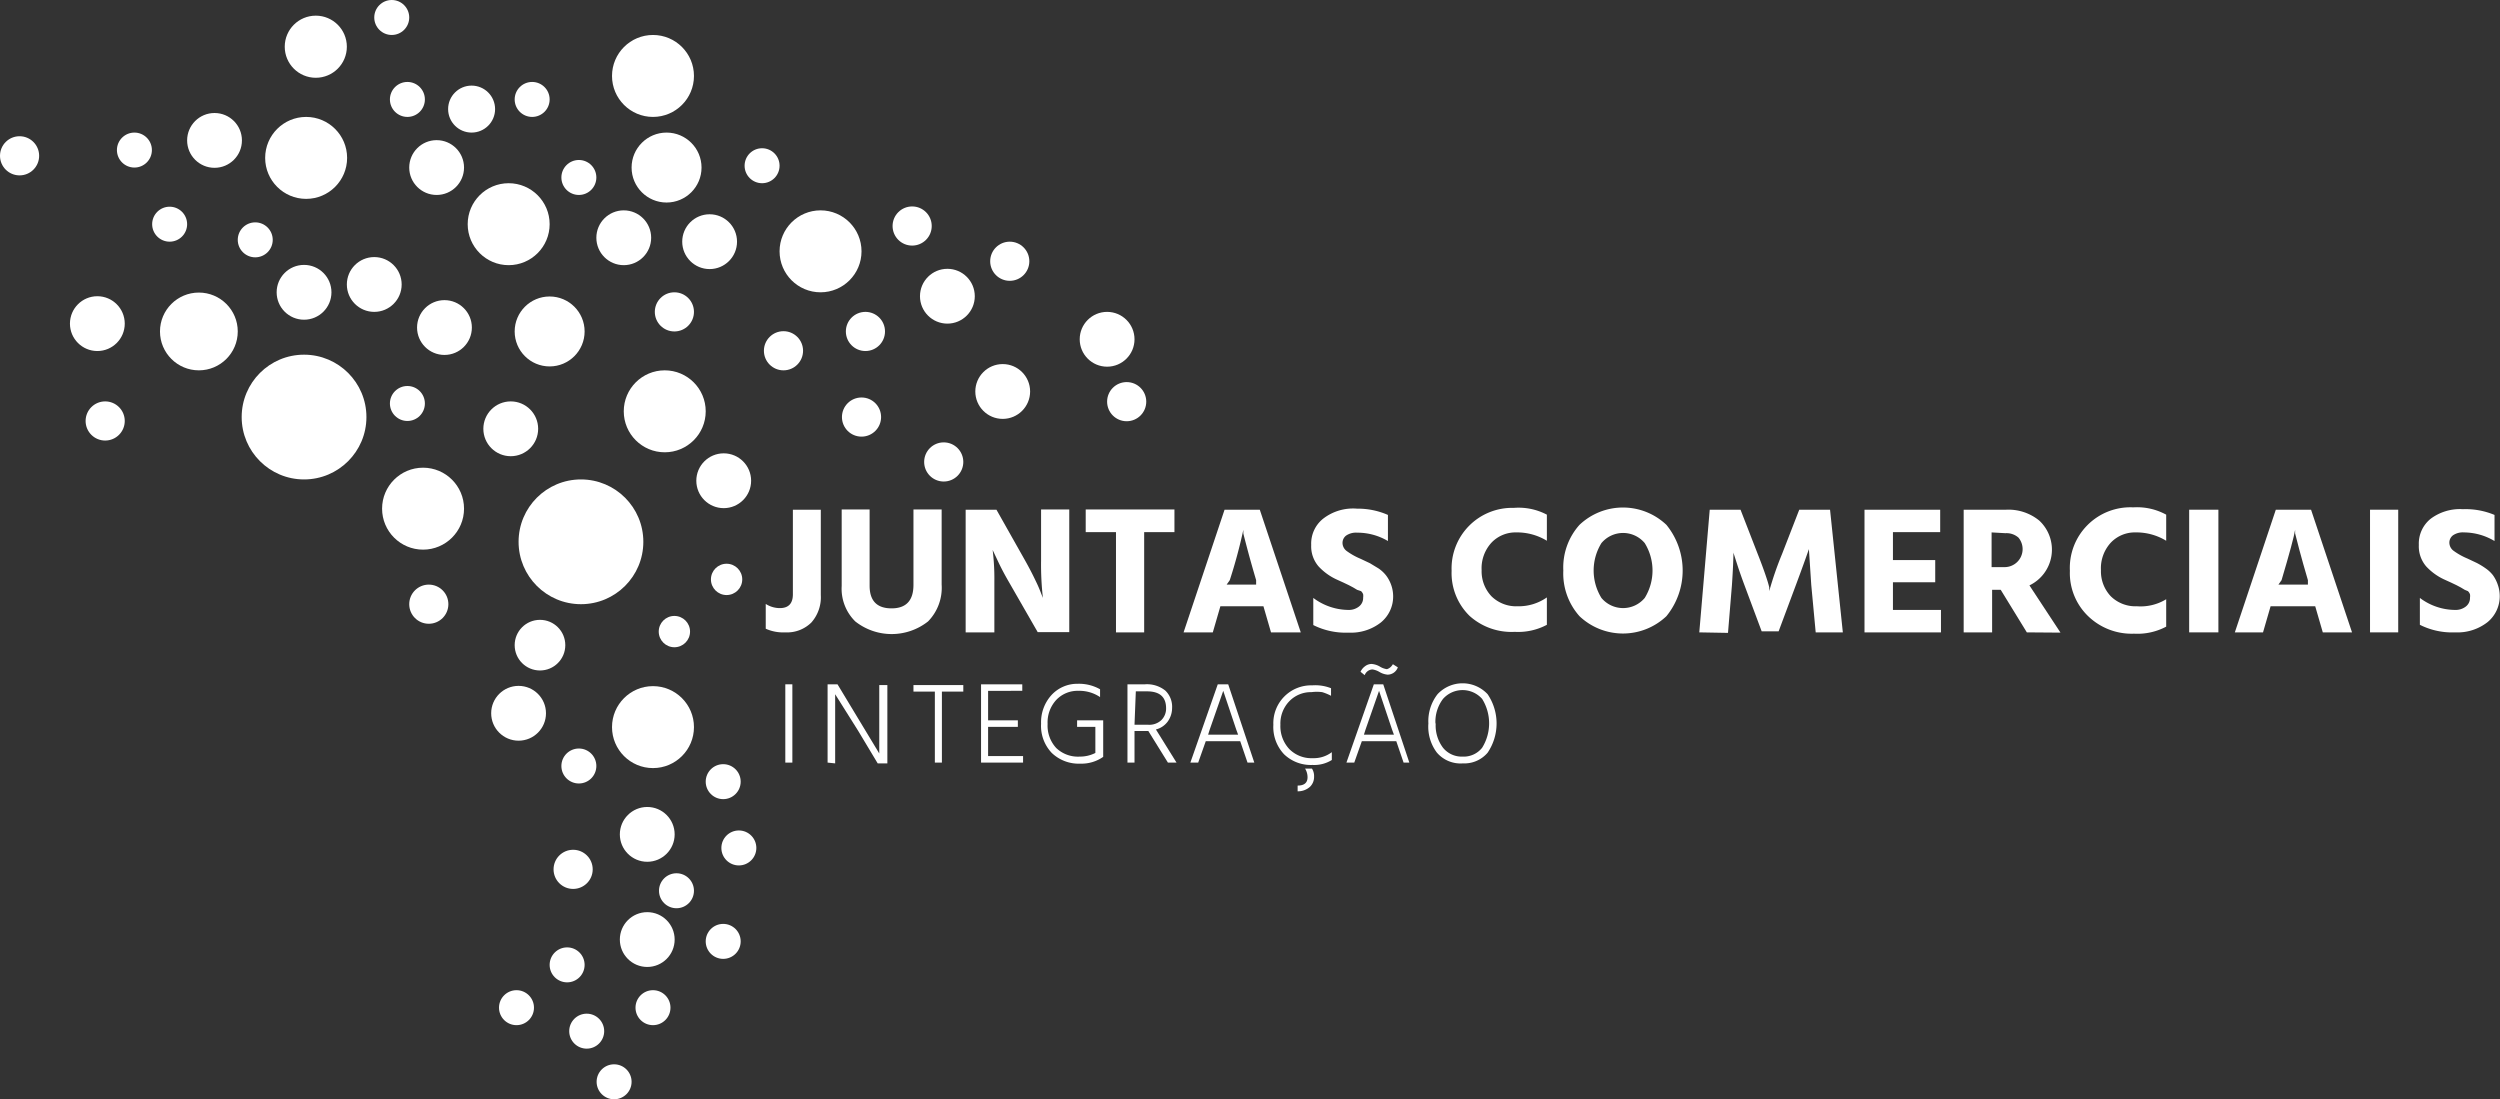 <svg xmlns="http://www.w3.org/2000/svg" viewBox="0 0 95.79 42.12"><rect x="0" y="0" width="95.79" height="42.12" fill="#333333" stroke="none"/><defs><style>.a{fill:#fff;}</style></defs><title>logo_junta</title><circle class="a" cx="22.26" cy="20.76" r="2.39"/><circle class="a" cx="11.65" cy="15.98" r="2.39"/><circle class="a" cx="19.49" cy="8.59" r="1.57"/><circle class="a" cx="11.73" cy="6.05" r="1.57"/><circle class="a" cx="31.44" cy="9.63" r="1.57"/><circle class="a" cx="25.54" cy="6.42" r="1.34"/><circle class="a" cx="36.3" cy="11.35" r="1.05"/><circle class="a" cx="34.95" cy="8.66" r="0.75"/><circle class="a" cx="38.69" cy="10.01" r="0.75"/><circle class="a" cx="21.96" cy="33.31" r="0.75"/><circle class="a" cx="16.43" cy="23.15" r="0.75"/><circle class="a" cx="0.75" cy="5.97" r="0.75"/><circle class="a" cx="4.03" cy="16.13" r="0.75"/><circle class="a" cx="33.01" cy="15.98" r="0.75"/><circle class="a" cx="30.02" cy="13.44" r="0.75"/><circle class="a" cx="25.84" cy="11.95" r="0.75"/><circle class="a" cx="7.62" cy="12.7" r="1.49"/><circle class="a" cx="25.47" cy="15.76" r="1.57"/><circle class="a" cx="21.06" cy="12.7" r="1.34"/><circle class="a" cx="25.02" cy="27.86" r="1.57"/><circle class="a" cx="16.21" cy="19.49" r="1.57"/><circle class="a" cx="25.02" cy="2.91" r="1.57"/><circle class="a" cx="12.1" cy="1.79" r="1.19"/><circle class="a" cx="8.22" cy="5.38" r="1.05"/><circle class="a" cx="3.73" cy="12.4" r="1.05"/><circle class="a" cx="11.65" cy="11.2" r="1.05"/><circle class="a" cx="16.73" cy="6.42" r="1.05"/><circle class="a" cx="27.73" cy="18.42" r="1.05"/><circle class="a" cx="14.34" cy="10.9" r="1.05"/><circle class="a" cx="17.03" cy="12.55" r="1.05"/><circle class="a" cx="19.57" cy="16.43" r="1.05"/><circle class="a" cx="23.9" cy="9.11" r="1.05"/><circle class="a" cx="27.19" cy="9.26" r="1.05"/><circle class="a" cx="24.8" cy="31.97" r="1.05"/><circle class="a" cx="19.87" cy="27.33" r="1.05"/><circle class="a" cx="24.8" cy="36" r="1.05"/><circle class="a" cx="20.69" cy="24.72" r="0.97"/><circle class="a" cx="42.42" cy="13" r="1.05"/><circle class="a" cx="38.42" cy="15" r="1.05"/><circle class="a" cx="18.07" cy="4.18" r="0.9"/><circle class="a" cx="15.61" cy="15.46" r="0.67"/><circle class="a" cx="9.78" cy="9.19" r="0.67"/><circle class="a" cx="6.5" cy="8.59" r="0.67"/><circle class="a" cx="5.15" cy="5.75" r="0.67"/><circle class="a" cx="15.61" cy="3.81" r="0.67"/><circle class="a" cx="15.01" cy="0.67" r="0.67"/><circle class="a" cx="20.39" cy="3.81" r="0.67"/><circle class="a" cx="22.18" cy="6.8" r="0.67"/><circle class="a" cx="29.2" cy="6.35" r="0.67"/><circle class="a" cx="22.18" cy="29.35" r="0.67"/><circle class="a" cx="28.31" cy="32.49" r="0.67"/><circle class="a" cx="25.92" cy="34.13" r="0.67"/><circle class="a" cx="27.71" cy="36.07" r="0.67"/><circle class="a" cx="25.02" cy="38.61" r="0.67"/><circle class="a" cx="22.48" cy="39.51" r="0.67"/><circle class="a" cx="23.53" cy="41.45" r="0.67"/><circle class="a" cx="19.79" cy="38.61" r="0.67"/><circle class="a" cx="21.73" cy="36.97" r="0.67"/><path class="a" d="M31.34,26.49v-.95a1,1,0,0,0,.54.16q.5,0,.5-.53V21.93h1.07V25.2a1.46,1.46,0,0,1-.36,1.05,1.32,1.32,0,0,1-1,.38A1.63,1.63,0,0,1,31.34,26.49Z" transform="translate(-2 -2.4)"/><path class="a" d="M37,24.81V21.92h1.08v2.88a1.84,1.84,0,0,1-.52,1.41,2.25,2.25,0,0,1-2.79,0,1.76,1.76,0,0,1-.52-1.36V21.92h1.07v2.92q0,.87.84.87T37,24.81Z" transform="translate(-2 -2.4)"/><path class="a" d="M39,26.63v-4.7h1.18l1.1,1.95q.23.41.4.77a5.44,5.44,0,0,1,.22.51l.06.15a11.34,11.34,0,0,1-.07-1.43V21.92h1.08v4.7H41.76l-1.12-1.95q-.22-.38-.39-.74T40,23.4L40,23.22a9,9,0,0,1,.1,1.46v1.95Z" transform="translate(-2 -2.4)"/><path class="a" d="M47,21.92v.87H45.84v3.84H44.76V22.79H43.6v-.87Z" transform="translate(-2 -2.4)"/><path class="a" d="M50.7,26.63l-.29-1H48.76l-.29,1H47.35l1.57-4.7h1.35l1.57,4.7ZM49,24.8h1.13l0-.17q-.2-.68-.33-1.17t-.16-.62l0-.14a19.73,19.73,0,0,1-.52,1.93Z" transform="translate(-2 -2.4)"/><path class="a" d="M55.18,22.13v1A2.3,2.3,0,0,0,54,22.81a.67.67,0,0,0-.42.11.35.35,0,0,0-.14.29.39.39,0,0,0,.17.31,2.55,2.55,0,0,0,.52.29l.36.17.33.2a1.3,1.3,0,0,1,.29.27,1.35,1.35,0,0,1,.19.35,1.31,1.31,0,0,1,.08.45,1.28,1.28,0,0,1-.47,1,1.86,1.86,0,0,1-1.24.39,2.76,2.76,0,0,1-1.35-.29V25.31a2.27,2.27,0,0,0,1.35.46.62.62,0,0,0,.4-.13.41.41,0,0,0,.16-.34.43.43,0,0,0,0-.13.31.31,0,0,0-.08-.12L54,25l-.15-.09-.17-.09-.21-.1-.22-.1a2.2,2.2,0,0,1-.73-.52,1.18,1.18,0,0,1-.28-.82,1.22,1.22,0,0,1,.45-1A1.87,1.87,0,0,1,54,21.89,2.86,2.86,0,0,1,55.18,22.13Z" transform="translate(-2 -2.4)"/><path class="a" d="M61.27,22.12v1a2.19,2.19,0,0,0-1.17-.32,1.27,1.27,0,0,0-.95.39,1.45,1.45,0,0,0-.38,1.06,1.39,1.39,0,0,0,.38,1,1.35,1.35,0,0,0,1,.38,1.88,1.88,0,0,0,1.12-.34v1.05a2.34,2.34,0,0,1-1.23.27A2.4,2.4,0,0,1,58.31,26a2.29,2.29,0,0,1-.69-1.73A2.32,2.32,0,0,1,60,21.86,2.32,2.32,0,0,1,61.27,22.12Z" transform="translate(-2 -2.4)"/><path class="a" d="M61.9,24.26a2.45,2.45,0,0,1,.62-1.75,2.42,2.42,0,0,1,3.33,0,2.77,2.77,0,0,1,0,3.5,2.42,2.42,0,0,1-3.33,0A2.46,2.46,0,0,1,61.9,24.26Zm1.46-1.05a2,2,0,0,0,0,2.1,1.08,1.08,0,0,0,1.66,0,2,2,0,0,0,0-2.1,1.08,1.08,0,0,0-1.66,0Z" transform="translate(-2 -2.4)"/><path class="a" d="M67.11,26.63l.4-4.7h1.18l.66,1.7q.17.43.29.78t.15.5l0,.14a12.39,12.39,0,0,1,.49-1.42l.66-1.7h1.18l.49,4.7H71.57l-.17-1.82-.09-1.37q-.18.52-.5,1.38l-.66,1.77H69.5l-.66-1.77q-.16-.43-.27-.77t-.15-.47l0-.13q0,.5-.06,1.38l-.15,1.82Z" transform="translate(-2 -2.4)"/><path class="a" d="M74.53,25.77h1.84v.86H73.44v-4.7h2.9v.86H74.53v1.07h1.62v.85H74.53Z" transform="translate(-2 -2.4)"/><path class="a" d="M79.66,26.63l-1-1.63h-.33v1.63H77.24v-4.7h1.63a1.86,1.86,0,0,1,1.27.42,1.52,1.52,0,0,1-.38,2.48l1.19,1.81Zm-1.35-3.83v1.33h.51A.69.69,0,0,0,79.34,23a.69.69,0,0,0-.5-.17Z" transform="translate(-2 -2.4)"/><path class="a" d="M85,22.12v1a2.19,2.19,0,0,0-1.17-.32,1.27,1.27,0,0,0-.95.39,1.45,1.45,0,0,0-.38,1.06,1.39,1.39,0,0,0,.38,1,1.35,1.35,0,0,0,1,.38A1.88,1.88,0,0,0,85,25.36v1.05a2.34,2.34,0,0,1-1.23.27A2.4,2.4,0,0,1,82,26a2.29,2.29,0,0,1-.69-1.73,2.32,2.32,0,0,1,2.43-2.43A2.32,2.32,0,0,1,85,22.12Z" transform="translate(-2 -2.4)"/><path class="a" d="M85.88,26.63v-4.7H87v4.7Z" transform="translate(-2 -2.4)"/><path class="a" d="M91,26.63l-.29-1H89l-.29,1H87.63l1.57-4.7h1.35l1.57,4.7ZM89.3,24.8h1.13l0-.17q-.2-.68-.33-1.17t-.16-.62l0-.14q-.06.38-.52,1.93Z" transform="translate(-2 -2.4)"/><path class="a" d="M92.81,26.63v-4.7h1.08v4.7Z" transform="translate(-2 -2.4)"/><path class="a" d="M97.58,22.13v1a2.31,2.31,0,0,0-1.17-.33.67.67,0,0,0-.42.11.35.35,0,0,0-.14.29.39.39,0,0,0,.17.31,2.55,2.55,0,0,0,.52.29l.36.17a2.85,2.85,0,0,1,.33.2,1.29,1.29,0,0,1,.29.27,1.39,1.39,0,0,1,.18.35,1.32,1.32,0,0,1,.08.45,1.28,1.28,0,0,1-.47,1,1.87,1.87,0,0,1-1.24.39,2.75,2.75,0,0,1-1.35-.29V25.31a2.26,2.26,0,0,0,1.35.46.63.63,0,0,0,.41-.13.41.41,0,0,0,.16-.34.43.43,0,0,0,0-.13.31.31,0,0,0-.08-.12L96.44,25l-.15-.09-.17-.09-.21-.1-.22-.1a2.2,2.2,0,0,1-.73-.52,1.18,1.18,0,0,1-.28-.82,1.22,1.22,0,0,1,.45-1,1.87,1.87,0,0,1,1.24-.37A2.86,2.86,0,0,1,97.58,22.13Z" transform="translate(-2 -2.4)"/><path class="a" d="M32.09,31.62v-3h.27v3Z" transform="translate(-2 -2.4)"/><path class="a" d="M33.71,31.62v-3h.38l.76,1.26.84,1.39q0-.46,0-1.39V28.65H36v3h-.37l-.75-1.25L34,29q0,.48,0,1.39v1.26Z" transform="translate(-2 -2.4)"/><path class="a" d="M38.91,28.65v.25h-.82v2.72h-.27V28.9H37v-.25Z" transform="translate(-2 -2.4)"/><path class="a" d="M39.86,31.37H41.2v.25H39.59v-3h1.58v.25H39.86V30H41v.25H39.86Z" transform="translate(-2 -2.4)"/><path class="a" d="M44.27,30V31.4a1.45,1.45,0,0,1-.88.26,1.49,1.49,0,0,1-1.09-.41,1.5,1.5,0,0,1-.41-1.12,1.55,1.55,0,0,1,.4-1.1,1.34,1.34,0,0,1,1-.43,1.64,1.64,0,0,1,.86.21v.3a1.41,1.41,0,0,0-.83-.24,1.12,1.12,0,0,0-.85.35,1.27,1.27,0,0,0-.33.92,1.26,1.26,0,0,0,.33.92,1.2,1.2,0,0,0,.9.33,1.3,1.3,0,0,0,.6-.14v-1h-.7V30Z" transform="translate(-2 -2.4)"/><path class="a" d="M47.08,31.62h-.33L46,30.41h-.53v1.21H45.2v-3h.67a1.12,1.12,0,0,1,.78.24.86.86,0,0,1,.26.67.89.89,0,0,1-.17.52.8.8,0,0,1-.45.3Zm-1.61-1.45H46a.67.67,0,0,0,.5-.18.62.62,0,0,0,.18-.45q0-.65-.73-.65h-.43Z" transform="translate(-2 -2.4)"/><path class="a" d="M49.8,31.62l-.28-.82H48.2l-.29.82h-.3l1.05-3h.4l1,3Zm-1.51-1.07h1.15l-.07-.19-.5-1.49-.52,1.49Z" transform="translate(-2 -2.4)"/><path class="a" d="M53,28.77v.29a1.83,1.83,0,0,0-.34-.14,1.61,1.61,0,0,0-.41,0,1.15,1.15,0,0,0-.85.35,1.23,1.23,0,0,0-.34.9,1.28,1.28,0,0,0,.34.93,1.19,1.19,0,0,0,.9.35,1.14,1.14,0,0,0,.73-.23v.3a1.27,1.27,0,0,1-.74.19,1.48,1.48,0,0,1-1.09-.41,1.52,1.52,0,0,1-.41-1.13,1.45,1.45,0,0,1,1.49-1.51A1.64,1.64,0,0,1,53,28.77Zm-1,3.08h.27a.53.53,0,0,1,.08.31.52.52,0,0,1-.16.39.69.69,0,0,1-.47.17V32.5q.38,0,.38-.32A.64.64,0,0,0,52,31.84Z" transform="translate(-2 -2.4)"/><path class="a" d="M55.78,31.62l-.28-.82H54.18l-.29.82h-.3l1.05-3H55l1,3Zm-.41-3.77.19.12a.42.42,0,0,1-.39.28.73.73,0,0,1-.31-.1.76.76,0,0,0-.27-.1.33.33,0,0,0-.3.22l-.16-.13a.53.53,0,0,1,.17-.21.42.42,0,0,1,.25-.09.73.73,0,0,1,.32.1.71.71,0,0,0,.27.1Q55.28,28,55.37,27.85Zm-1.11,2.7h1.15l-.07-.19-.5-1.49-.52,1.49Z" transform="translate(-2 -2.4)"/><path class="a" d="M56.73,30.12A1.68,1.68,0,0,1,57.08,29,1.31,1.31,0,0,1,59,29a2,2,0,0,1,0,2.24,1.17,1.17,0,0,1-.95.41,1.19,1.19,0,0,1-1-.42A1.65,1.65,0,0,1,56.73,30.12Zm.28,0a1.42,1.42,0,0,0,.28.93.92.92,0,0,0,.75.34.9.9,0,0,0,.75-.34,1.77,1.77,0,0,0,0-1.87,1,1,0,0,0-1.5,0A1.45,1.45,0,0,0,57,30.12Z" transform="translate(-2 -2.4)"/><circle class="a" cx="43.17" cy="15.39" r="0.75"/><circle class="a" cx="33.16" cy="12.7" r="0.75"/><circle class="a" cx="36.16" cy="17.7" r="0.75"/><circle class="a" cx="25.84" cy="24.2" r="0.6"/><circle class="a" cx="27.84" cy="22.2" r="0.6"/><circle class="a" cx="27.71" cy="29.95" r="0.67"/></svg>